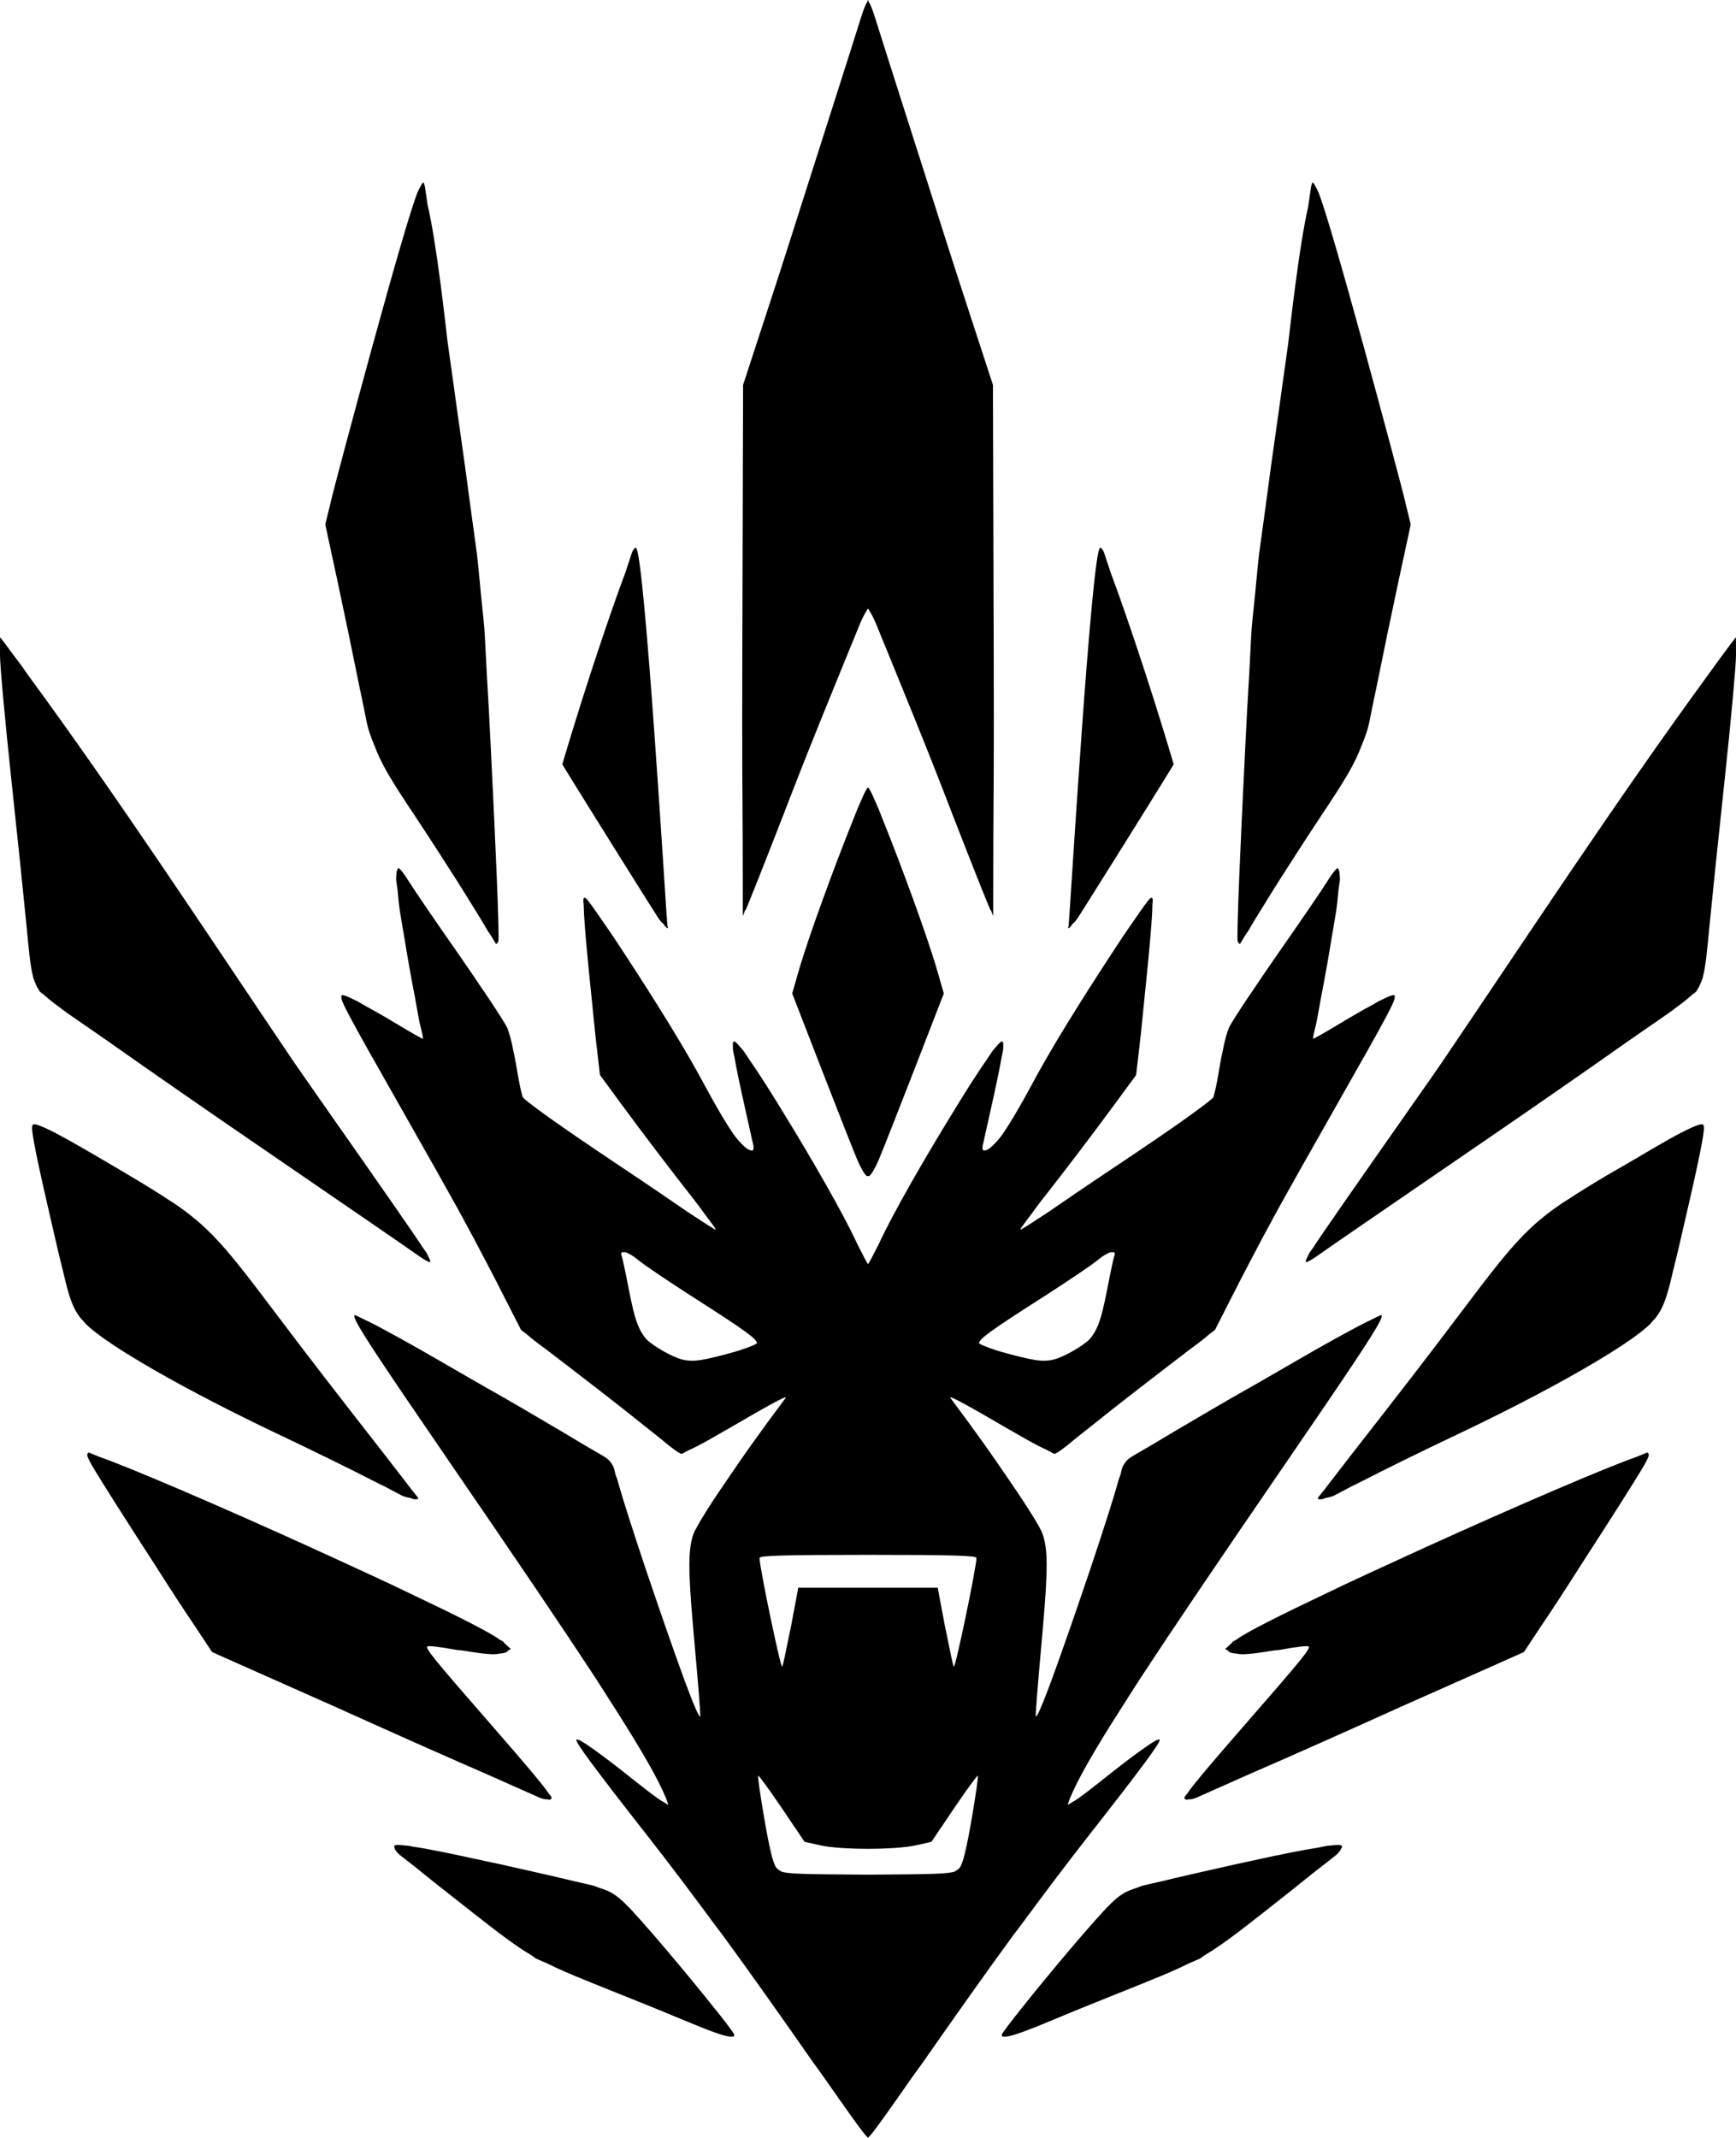 <?xml version="1.0" encoding="UTF-8" standalone="no"?>
<!-- Created with Inkscape (http://www.inkscape.org/) -->

<svg
   version="1.1"
   id="svg1"
   width="386.233"
   height="475.509"
   viewBox="0 0 386.233 475.509"
   sodipodi:docname="ssuwat.svg"
   inkscape:version="1.3.2 (091e20ef0f, 2023-11-25, custom)"
   xmlns:inkscape="http://www.inkscape.org/namespaces/inkscape"
   xmlns:sodipodi="http://sodipodi.sourceforge.net/DTD/sodipodi-0.dtd"
   xmlns="http://www.w3.org/2000/svg"
   xmlns:svg="http://www.w3.org/2000/svg">
  <defs
     id="defs1" />
  <sodipodi:namedview
     id="namedview1"
     pagecolor="#ffffff"
     bordercolor="#666666"
     borderopacity="1.0"
     inkscape:showpageshadow="2"
     inkscape:pageopacity="0.0"
     inkscape:pagecheckerboard="0"
     inkscape:deskcolor="#d1d1d1"
     inkscape:zoom="1.8581243"
     inkscape:cx="423.81449"
     inkscape:cy="546.78796"
     inkscape:window-width="1914"
     inkscape:window-height="2099"
     inkscape:window-x="4080"
     inkscape:window-y="145"
     inkscape:window-maximized="1"
     inkscape:current-layer="g1"
     showgrid="false" />
  <g
     inkscape:groupmode="layer"
     inkscape:label="Image"
     id="g1"
     transform="translate(-250.941,-303.378)">
    <path
       id="path1"
       style="fill:#000000"
       d="m 444.047,303.378 c -0.008,0 -0.134,0.399 -0.148,0.42 -0.262,0.321 -0.783,1.516 -1.365,3.369 -3.593,11.436 -6.832,21.456 -11.154,35.035 -2.946,9.241 -5.808,18.294 -8.789,27.422 l -6.326,19.369 -0.17,59.209 c -0.066,22.974 0.016,31.858 0.08,41.57 0.011,1.944 -0.003,6.641 0.016,8.072 0.019,1.219 -0.007,9.308 0.018,9.283 0.008,-0.008 0.493,-1.258 0.52,-1.314 0.036,-0.028 0.067,0.033 0.107,-0.049 0.457,-0.926 4.256,-10.498 8.443,-21.271 5.475,-14.319 11.323,-28.49 17.121,-42.68 0.666,-1.488 0.983,-2.019 1.252,-2.416 0.132,-0.181 0.331,-0.665 0.408,-0.678 0.077,0.013 0.275,0.497 0.406,0.678 0.269,0.397 0.586,0.928 1.252,2.416 5.798,14.19 11.646,28.36 17.121,42.68 4.187,10.773 7.989,20.345 8.445,21.271 0.04,0.08 0.07,0.02 0.105,0.049 0.027,0.057 0.511,1.306 0.52,1.314 0.025,0.025 -0.002,-8.067 0.018,-9.287 0.019,-1.41 0.005,-6.032 0.016,-7.939 0.065,-9.678 0.148,-18.654 0.082,-41.699 l -0.17,-59.209 -6.326,-19.369 c -2.97,-9.093 -5.821,-18.108 -8.758,-27.318 -4.332,-13.609 -7.584,-23.669 -11.188,-35.139 -0.582,-1.853 -1.103,-3.048 -1.365,-3.369 -0.014,-0.021 -0.14,-0.42 -0.148,-0.42 -0.001,0 -0.008,0.027 -0.01,0.027 -10e-4,-1.8e-4 -0.01,-0.027 -0.012,-0.027 z m -98.998,40.625 c -0.165,0.086 -0.463,0.66 -0.893,1.488 -0.019,0.032 -0.041,0.011 -0.061,0.049 -0.009,0.018 -0.035,0.107 -0.045,0.127 -0.004,0.007 -0.004,0.004 -0.008,0.012 -0.002,0.004 -0.017,0.058 -0.019,0.062 -2.648,5.504 -18.403,64.809 -19.053,67.477 l -1.316,5.406 -0.279,1.098 0.006,0.029 -0.07,0.289 2.586,11.984 c 1.422,6.592 3.689,17.493 5.037,24.223 0.095,0.473 0.156,0.698 0.246,1.143 0.294,1.481 1.11,5.36 1.209,5.926 0.327,1.875 0.943,3.715 1.797,5.742 1.573,4.247 3.818,7.935 8.863,15.475 1.995,2.981 3.657,5.586 5.469,8.369 3.038,4.688 5.518,8.604 7.312,11.543 1.061,1.74 2.494,3.996 3.139,5.15 0.464,0.832 0.877,1.423 1.275,1.986 0.292,0.469 1.029,1.762 1.061,1.762 0.091,0 0.316,-0.241 0.498,-0.535 0.32,-0.518 -0.625,-22.324 -1.656,-42.859 -0.283,-5.898 -0.621,-12.194 -0.91,-16.879 -0.176,-2.898 -0.385,-7.931 -0.535,-9.902 -0.139,-1.82 -0.477,-4.725 -0.734,-7.355 -0.007,-0.071 -0.017,-0.158 -0.023,-0.229 -0.327,-3.323 -0.591,-6.457 -0.926,-9.258 -0.116,-0.969 -0.921,-6.603 -1.189,-8.617 -0.79,-6.096 -1.921,-14.272 -3.121,-22.631 -0.936,-6.687 -1.2,-8.72 -2.174,-15.57 -0.506,-4.258 -2.474,-22.219 -4.465,-30.568 -0.079,-0.483 -0.556,-3.889 -0.586,-4.016 -0.158,-0.681 -0.248,-1.017 -0.434,-0.92 z m 198.018,0 c -0.185,-0.097 -0.275,0.239 -0.434,0.92 -0.033,0.143 -0.563,3.92 -0.658,4.508 -1.985,8.564 -3.944,26.286 -4.426,30.32 -0.932,6.559 -1.181,8.482 -2.08,14.898 -1.234,8.593 -2.384,16.909 -3.189,23.131 -0.265,1.99 -1.065,7.584 -1.18,8.545 -0.334,2.8 -0.599,5.934 -0.926,9.256 -0.007,0.071 -0.017,0.159 -0.023,0.23 -0.258,2.63 -0.596,5.535 -0.734,7.355 -0.149,1.96 -0.356,6.968 -0.531,9.846 -0.293,4.73 -0.636,11.08 -0.922,17.049 -1.029,20.506 -1.968,42.229 -1.648,42.746 0.182,0.294 0.405,0.535 0.496,0.535 0.031,0 0.771,-1.296 1.064,-1.768 0.398,-0.563 0.811,-1.151 1.273,-1.98 0.644,-1.155 2.078,-3.411 3.139,-5.15 1.801,-2.949 4.289,-6.88 7.34,-11.586 1.803,-2.77 3.455,-5.361 5.439,-8.326 5.045,-7.539 7.29,-11.226 8.863,-15.473 0.854,-2.028 1.469,-3.869 1.797,-5.744 0.099,-0.568 0.918,-4.457 1.213,-5.945 0.088,-0.437 0.149,-0.658 0.242,-1.123 1.348,-6.73 3.615,-17.631 5.037,-24.223 l 2.586,-11.984 -0.07,-0.289 0.006,-0.029 -0.279,-1.098 -1.316,-5.406 c -0.649,-2.664 -16.358,-61.791 -19.037,-67.432 -0.004,-0.008 -0.03,-0.101 -0.033,-0.107 -0.006,-0.012 -0.005,-0.007 -0.012,-0.019 -0.009,-0.019 -0.034,-0.102 -0.043,-0.119 -0.018,-0.036 -0.038,-0.016 -0.057,-0.047 -0.431,-0.831 -0.732,-1.404 -0.896,-1.49 z m -150.678,81.199 c -0.228,0 -0.593,0.442 -0.811,0.982 -0.124,0.308 -1.208,3.689 -1.561,4.701 -3.116,8.259 -8.638,24.715 -12.768,38.475 l -1.205,4.018 2.188,3.561 c 3.101,5.05 17.352,27.823 19.088,30.502 0.507,0.783 0.928,1.219 1.248,1.436 0.015,0.018 0.301,0.478 0.311,0.488 0.668,0.681 0.744,0.643 0.535,-0.279 -0.169,-0.749 -5.094,-83.883 -7.025,-83.883 z m 103.34,0 c -1.932,0 -6.856,83.133 -7.025,83.883 -0.208,0.922 -0.133,0.961 0.535,0.279 0.01,-0.01 0.295,-0.47 0.311,-0.488 0.321,-0.218 0.741,-0.653 1.248,-1.436 1.736,-2.679 15.987,-25.452 19.088,-30.502 l 2.186,-3.561 -1.205,-4.018 c -4.131,-13.765 -9.656,-30.233 -12.771,-38.488 -0.351,-1.008 -1.433,-4.38 -1.557,-4.688 -0.218,-0.54 -0.581,-0.982 -0.809,-0.982 z m -244.775,19.93 -0.008,2.971 -0.004,0.398 c -1e-5,10e-4 0.002,0.018 0.002,0.019 l -0.002,0.604 c -0.007,2.195 1.107,14.446 2.477,27.227 1.369,12.781 2.902,27.532 3.406,32.781 0.551,5.734 0.839,9.004 1.432,11.264 0.003,0.014 0.025,0.234 0.027,0.246 0.083,0.368 0.263,0.73 0.404,1.104 0.037,0.091 0.068,0.203 0.107,0.291 0.384,0.924 0.842,1.777 1.295,2.15 0.091,0.075 0.552,0.392 0.654,0.475 1.047,0.991 2.442,2.018 4.441,3.516 1.051,0.787 7.284,5.035 9.738,6.762 10.211,7.21 21.687,15.157 34.713,24.076 15.985,10.964 31.905,21.854 33.867,23.275 1.359,0.984 2.693,1.791 2.967,1.791 0.018,0 0.027,-0.006 0.045,-0.006 3e-5,0 0.008,0.006 0.008,0.006 10e-4,0 -0.001,-0.006 0,-0.006 0.282,0.006 0.169,-0.413 -0.336,-1.33 -0.118,-0.244 -0.182,-0.44 -0.348,-0.721 -0.281,-0.386 -0.552,-0.782 -0.832,-1.168 -2.451,-3.76 -8.39,-12.26 -23.699,-34.109 -2.361,-3.37 -2.993,-4.317 -5.178,-7.441 -19.501,-28.881 -38.64,-58.116 -59.09,-85.979 -0.942,-1.416 -2.344,-3.294 -3.699,-5.059 -0.427,-0.573 -0.839,-1.161 -1.268,-1.732 l -1.107,-1.404 v 0.018 z m 386.197,0 -1.109,1.404 c -0.455,0.607 -0.893,1.231 -1.346,1.84 -1.294,1.688 -2.634,3.604 -3.613,4.943 -20.409,27.929 -39.577,57.177 -59.141,86.051 -2.121,3.131 -2.792,4.036 -5.133,7.377 -15.338,21.89 -21.27,30.379 -23.711,34.127 -0.276,0.381 -0.544,0.77 -0.82,1.15 -0.165,0.28 -0.23,0.473 -0.348,0.717 -0.509,0.922 -0.619,1.34 -0.336,1.334 10e-4,4e-5 -0.001,0.006 0,0.006 2e-5,0 0.008,-0.006 0.008,-0.006 0.017,-3.3e-4 0.025,0.006 0.043,0.006 0.273,0 1.608,-0.807 2.967,-1.791 1.948,-1.411 17.779,-12.242 33.627,-23.111 13.118,-8.981 24.631,-16.951 34.936,-24.227 2.462,-1.732 8.705,-5.987 9.758,-6.775 1.999,-1.498 3.394,-2.527 4.441,-3.518 0.102,-0.082 0.562,-0.398 0.652,-0.473 0.453,-0.373 0.913,-1.228 1.297,-2.152 0.036,-0.081 0.063,-0.185 0.098,-0.27 0.145,-0.38 0.329,-0.749 0.414,-1.123 0.003,-0.013 0.024,-0.242 0.027,-0.256 0.59,-2.259 0.879,-5.529 1.43,-11.254 0.505,-5.249 2.037,-20.001 3.406,-32.781 1.369,-12.781 2.483,-25.032 2.477,-27.227 l -0.002,-0.604 c 0,-10e-4 0.002,-0.018 0.002,-0.019 l -0.004,-0.455 -0.008,-2.914 -0.012,0.016 z m -193.096,33.404 c -0.124,0 -0.417,0.496 -0.836,1.357 -0.294,0.598 -0.706,1.561 -1.113,2.51 -0.171,0.397 -0.297,0.659 -0.484,1.107 -0.306,0.735 -0.722,1.847 -1.066,2.705 -3.867,9.558 -9.758,25.605 -11.904,33.066 l -1.457,5.068 6.41,16.531 c 3.526,9.092 7.129,18.235 8.008,20.316 0.879,2.082 1.907,3.787 2.285,3.789 0.048,3e-4 0.111,-0.065 0.162,-0.082 0.051,0.017 0.113,0.082 0.16,0.082 0.378,-0.002 1.406,-1.707 2.285,-3.789 0.879,-2.082 4.484,-11.224 8.01,-20.316 l 6.41,-16.531 -1.459,-5.068 c -2.141,-7.443 -8.007,-23.422 -11.875,-32.99 -0.359,-0.895 -0.788,-2.042 -1.105,-2.805 -0.163,-0.389 -0.27,-0.611 -0.42,-0.961 -0.431,-1.008 -0.861,-2.007 -1.168,-2.633 -0.418,-0.862 -0.712,-1.357 -0.836,-1.357 -3.5e-4,0 -0.002,0.004 -0.002,0.004 -4.3e-4,-10e-6 -0.003,-0.004 -0.004,-0.004 z m -104.459,17.965 c -0.024,0 -0.029,0.07 -0.051,0.076 -0.005,-10e-4 -0.05,-0.07 -0.055,-0.07 -0.059,-6.9e-4 -0.101,0.245 -0.152,0.379 -0.051,0.111 -0.114,0.172 -0.145,0.359 -8.4e-4,0.005 -10e-4,0.016 -0.002,0.021 -0.075,0.456 -0.123,1.077 -0.123,1.764 0,0.211 0.284,1.852 0.326,2.287 0.133,1.436 0.217,2.685 0.541,4.871 0.214,1.445 0.645,3.785 0.959,5.684 0.428,2.686 0.602,3.635 1.07,6.346 0.556,3.147 0.855,4.683 1.344,7.23 0.345,1.772 0.853,4.93 1.07,5.762 0.44,1.687 0.719,3.07 0.658,3.209 -0.13,0.038 -2.501,-1.298 -5.396,-3.047 -3.318,-2.003 -5.41,-3.17 -7.385,-4.252 -0.534,-0.294 -1.43,-0.846 -1.879,-1.08 -0.315,-0.163 -0.485,-0.225 -0.756,-0.357 -0.646,-0.318 -1.292,-0.634 -1.697,-0.781 -0.052,-0.019 -0.053,1.9e-4 -0.102,-0.016 -0.441,-0.147 -0.804,-0.239 -0.9,-0.143 -0.006,0.006 0.006,0.035 0,0.041 -0.003,0.003 -0.022,-0.007 -0.025,-0.004 -0.018,0.018 0.042,0.147 0.029,0.174 -0.375,0.755 1.133,3.578 13.236,24.873 6.635,11.675 9.727,17.178 12.604,22.352 2.716,4.971 4.989,9.246 6.715,12.582 0.871,1.719 1.864,3.514 2.887,5.605 0.152,0.31 0.168,0.3 0.311,0.59 l 4.193,8.229 1.432,1.1 c 0.458,0.414 0.93,0.809 1.553,1.275 3.965,2.97 9.107,6.931 13.912,10.648 4.611,3.565 7.747,6.054 10.426,8.207 1.241,0.996 3.657,2.87 4.189,3.332 1.9,1.65 3.803,3 4.229,3 6.1e-4,0 0.011,-0.006 0.012,-0.006 10e-4,3e-5 0.008,0.006 0.01,0.006 0.054,0 1.127,-0.629 1.314,-0.709 1.173,-0.497 3.357,-1.593 6.672,-3.539 0.592,-0.348 1.067,-0.606 1.697,-0.973 0.161,-0.093 0.156,-0.077 0.318,-0.172 9.367,-5.458 12.841,-7.361 13.191,-7.176 l -4.359,5.889 c -0.209,0.282 -0.396,0.572 -0.605,0.857 -2.237,3.037 -4.513,6.241 -7.666,10.875 -0.017,0.025 -0.024,0.035 -0.041,0.06 -1.621,2.376 -3.103,4.545 -4.324,6.455 -0.151,0.232 -0.34,0.524 -0.48,0.742 -1.138,1.799 -1.976,3.215 -2.48,4.195 -0.082,0.158 -0.292,0.485 -0.354,0.617 -0.655,1.402 -0.978,3.028 -1.127,5.254 -0.009,0.132 -0.034,0.221 -0.043,0.359 -0.001,0.018 0.009,0.131 0.008,0.15 -0.17,3.649 0.192,9.291 1.246,20.855 0.728,7.984 1.176,13.868 1.15,14.686 -0.101,-0.035 -0.201,-0.099 -0.492,-0.604 -0.504,-0.874 -1.667,-3.811 -3.135,-7.762 -2.492,-6.823 -5.633,-15.884 -8.621,-24.752 -2.594,-7.761 -4.985,-15.127 -6.109,-19.229 -0.206,-0.75 -0.347,-0.948 -0.516,-1.482 -0.255,-1.027 -0.297,-1.616 -0.793,-2.287 -0.454,-0.81 -0.996,-1.274 -1.914,-1.818 -1.628,-0.967 -2.422,-1.4 -3.998,-2.332 -2.952,-1.784 -6.918,-4.117 -13.752,-8.129 -4.528,-2.658 -7.147,-4.088 -11.014,-6.316 -5.545,-3.198 -11.414,-6.616 -15.234,-8.738 -0.472,-0.261 -0.938,-0.521 -1.383,-0.766 -2.933,-1.617 -5.192,-2.823 -6.762,-3.602 -0.249,-0.125 -0.347,-0.158 -0.568,-0.266 -0.935,-0.446 -2.409,-1.223 -2.611,-1.223 -0.056,0 -0.026,0.108 -0.053,0.145 -10e-4,10e-4 -0.028,-0.013 -0.029,-0.012 -0.004,0.004 0.021,0.044 0.018,0.049 -0.065,0.161 0.035,0.534 0.455,1.33 1.345,2.712 6.466,10.406 19.854,29.926 7.873,11.48 14.333,20.949 19.818,29.053 0.325,0.48 0.637,0.939 0.957,1.414 4.948,7.319 8.901,13.25 12.25,18.359 1.332,2.036 2.18,3.395 3.268,5.092 5.403,8.409 8.952,14.333 11.182,18.744 0.103,0.201 0.14,0.305 0.236,0.496 1.033,2.095 1.855,4.044 1.777,4.32 -0.033,0.061 -0.712,-0.422 -1.107,-0.664 -0.367,-0.22 -0.515,-0.258 -1.172,-0.723 -1.287,-0.923 -2.983,-2.21 -4.854,-3.707 -4.335,-3.469 -7.605,-5.955 -9.859,-7.523 -2.026,-1.441 -3.111,-2.041 -3.369,-1.848 -0.003,0.003 -0.026,-0.013 -0.029,-0.01 -2.3e-4,2.3e-4 0.002,0.004 0.002,0.004 -0.002,0.002 -0.012,-0.006 -0.014,-0.004 -0.383,0.383 3.962,6.267 15.545,21.049 5.21,6.649 9.812,12.765 14.689,19.369 0.827,1.122 1.718,2.255 2.531,3.367 5.664,7.748 11.849,16.455 19.971,28.088 l 1.939,2.674 c 5.304,7.594 9.328,13.318 10.014,13.791 l 0.172,0.238 c 0.002,0 0.018,-0.021 0.019,-0.021 0.002,1.9e-4 0.016,0.021 0.018,0.021 l 0.172,-0.238 c 0.684,-0.472 4.694,-6.176 9.977,-13.738 l 1.979,-2.727 c 8.121,-11.632 14.303,-20.342 19.967,-28.09 0.818,-1.12 1.718,-2.259 2.551,-3.389 4.871,-6.595 9.468,-12.705 14.672,-19.346 11.582,-14.782 15.929,-20.666 15.547,-21.049 -0.002,-0.002 -0.014,0.006 -0.016,0.004 -2.3e-4,-2.4e-4 0.002,-0.004 0.002,-0.004 -0.003,-0.003 -0.029,0.015 -0.033,0.012 -0.262,-0.188 -1.347,0.41 -3.367,1.848 -2.255,1.569 -5.524,4.054 -9.857,7.521 -1.87,1.497 -3.565,2.785 -4.852,3.707 -0.64,0.453 -0.777,0.484 -1.143,0.705 -0.415,0.255 -1.103,0.741 -1.137,0.68 -0.077,-0.278 0.744,-2.228 1.779,-4.326 0.095,-0.188 0.133,-0.291 0.234,-0.488 2.249,-4.448 5.818,-10.406 11.305,-18.938 1.039,-1.62 1.836,-2.898 3.094,-4.822 3.4,-5.187 7.402,-11.195 12.457,-18.67 0.201,-0.297 0.395,-0.585 0.598,-0.885 5.519,-8.156 12.068,-17.751 20.021,-29.348 13.367,-19.491 18.495,-27.195 19.85,-29.918 0.426,-0.805 0.525,-1.176 0.459,-1.338 -0.004,-0.005 0.022,-0.045 0.018,-0.049 -10e-4,-10e-4 -0.028,0.013 -0.029,0.012 -0.027,-0.036 0.003,-0.145 -0.053,-0.145 -0.203,0 -1.676,0.776 -2.611,1.223 -0.221,0.108 -0.319,0.14 -0.568,0.266 -1.566,0.777 -3.816,1.979 -6.738,3.59 -0.46,0.253 -0.943,0.521 -1.432,0.791 -3.816,2.12 -9.678,5.534 -15.211,8.725 -3.867,2.228 -6.486,3.658 -11.014,6.316 -6.834,4.012 -10.8,6.345 -13.752,8.129 -1.576,0.932 -2.37,1.365 -3.998,2.332 -0.918,0.545 -1.46,1.01 -1.914,1.822 -0.493,0.668 -0.537,1.256 -0.789,2.275 -0.169,0.536 -0.311,0.736 -0.518,1.49 -1.093,3.99 -3.393,11.083 -5.9,18.602 -3.039,9.035 -6.281,18.394 -8.832,25.379 -1.468,3.951 -2.631,6.888 -3.135,7.762 -0.291,0.505 -0.391,0.569 -0.492,0.604 -0.025,-0.818 0.425,-6.702 1.152,-14.686 1.055,-11.573 1.415,-17.213 1.244,-20.861 -9.9e-4,-0.018 0.009,-0.127 0.008,-0.145 -0.008,-0.132 -0.032,-0.217 -0.041,-0.344 -0.148,-2.235 -0.471,-3.865 -1.127,-5.27 -0.444,-0.95 -1.515,-2.723 -2.836,-4.812 -0.14,-0.219 -0.33,-0.51 -0.48,-0.742 -1.223,-1.912 -2.707,-4.086 -4.33,-6.465 -0.015,-0.021 -0.021,-0.029 -0.035,-0.051 -3.141,-4.617 -5.412,-7.813 -7.641,-10.84 -0.218,-0.297 -0.412,-0.599 -0.629,-0.893 l -4.359,-5.889 c 0.357,-0.18 3.832,1.724 13.189,7.176 0.176,0.102 0.172,0.085 0.346,0.186 0.62,0.361 1.089,0.617 1.672,0.959 3.254,1.911 5.33,2.945 6.549,3.475 0.217,0.094 1.376,0.773 1.436,0.773 0.002,0 0.01,-0.006 0.012,-0.006 6.3e-4,10e-6 0.011,0.006 0.012,0.006 0.425,0 2.326,-1.35 4.227,-3 0.546,-0.474 3.01,-2.384 4.299,-3.418 2.662,-2.137 5.713,-4.557 10.232,-8.053 4.831,-3.739 10.008,-7.728 13.998,-10.717 0.633,-0.474 1.114,-0.875 1.578,-1.297 l 1.404,-1.078 4.135,-8.115 c 0.167,-0.341 0.19,-0.333 0.371,-0.703 1.032,-2.109 2.032,-3.919 2.91,-5.652 1.733,-3.349 4.003,-7.617 6.725,-12.598 2.875,-5.171 5.951,-10.647 12.568,-22.289 12.111,-21.309 13.615,-24.122 13.238,-24.875 -0.012,-0.026 0.048,-0.154 0.029,-0.172 -0.003,-0.003 -0.022,0.007 -0.025,0.004 -0.006,-0.006 0.006,-0.035 0,-0.041 -0.096,-0.096 -0.459,-0.004 -0.9,0.143 -0.048,0.016 -0.05,-0.003 -0.102,0.016 -0.381,0.138 -0.998,0.443 -1.592,0.732 -0.306,0.148 -0.513,0.226 -0.879,0.416 -0.375,0.196 -1.132,0.665 -1.566,0.902 -2.001,1.088 -4.23,2.337 -7.68,4.42 -2.896,1.749 -5.269,3.085 -5.398,3.047 -0.061,-0.139 0.218,-1.522 0.658,-3.209 0.213,-0.815 0.713,-3.924 1.049,-5.646 0.502,-2.609 0.815,-4.224 1.389,-7.475 0.453,-2.627 0.62,-3.535 1.035,-6.137 0.32,-1.929 0.755,-4.298 0.973,-5.764 0.329,-2.215 0.417,-3.489 0.549,-4.934 0.04,-0.418 0.316,-2.019 0.316,-2.225 0,-0.658 -0.05,-1.237 -0.119,-1.688 -0.032,-0.227 -0.095,-0.339 -0.154,-0.465 -0.051,-0.128 -0.09,-0.372 -0.148,-0.371 -0.005,6e-5 -0.047,0.069 -0.053,0.07 -0.022,-0.006 -0.027,-0.076 -0.051,-0.076 -0.282,0 -1.321,1.326 -2.309,2.947 -0.987,1.621 -6.067,9.054 -11.287,16.516 -1.814,2.592 -3.332,4.859 -4.879,7.154 -0.479,0.705 -1.16,1.683 -1.572,2.307 -2.17,3.266 -3.798,5.82 -4.119,6.545 -0.301,0.681 -0.683,1.984 -1.053,3.52 -0.116,0.427 -0.193,0.995 -0.289,1.443 -0.24,1.11 -0.494,2.229 -0.67,3.336 -0.482,3.032 -1.032,5.754 -1.311,6.654 -0.042,0.127 -0.095,0.378 -0.133,0.465 -0.175,0.355 -1.995,1.764 -4.822,3.803 -0.542,0.385 -0.582,0.439 -1.223,0.889 -3.614,2.567 -8.633,6.008 -14.76,10.1 -8.36,5.584 -12.446,8.392 -15.934,10.793 -3.488,2.302 -6.021,3.928 -6.207,3.926 0.03,-0.075 0.024,-0.107 0.088,-0.221 0.062,-0.228 1.264,-1.82 2.439,-3.371 0.665,-0.891 0.901,-1.285 1.883,-2.543 0.024,-0.031 0.022,-0.031 0.047,-0.062 5.28,-6.724 11.454,-14.816 16.637,-21.875 l 4.656,-6.342 0.744,-6.393 c 0.44,-3.783 0.803,-7.693 1.207,-11.678 0.114,-1.061 0.197,-1.907 0.307,-2.969 0.281,-2.863 0.505,-5.017 0.717,-7.441 0.4,-4.384 0.629,-7.554 0.639,-9.137 -2.2e-4,-0.16 0.09,-1.078 0.082,-1.166 -0.002,-0.024 -0.013,-0.018 -0.016,-0.041 -0.002,-0.024 0.012,-0.178 0.01,-0.199 -0.031,-0.271 -0.119,-0.391 -0.256,-0.404 -0.027,-0.011 -0.06,-0.02 -0.094,-0.016 -0.032,0.011 -0.107,0.104 -0.145,0.127 -0.381,0.171 -1.913,2.378 -3.393,4.539 -1.172,1.696 -2.013,2.85 -4.219,6.209 -8.79,13.383 -14.985,23.523 -19.033,31.148 -0.92,1.733 -1.798,3.245 -2.732,4.9 -1.621,2.803 -3.184,5.3 -4.143,6.498 -0.752,0.919 -1.471,1.674 -2.078,2.178 -0.035,0.028 -0.058,0.031 -0.092,0.057 -0.495,0.396 -0.861,0.54 -1.158,0.568 -0.155,0.007 -0.319,0.027 -0.4,-0.078 -0.015,-0.02 -0.034,-0.033 -0.047,-0.057 -0.105,-0.2 -0.128,-0.523 -0.019,-1.014 0.153,-0.695 0.929,-4.17 1.725,-7.721 1.364,-6.088 2.07,-9.513 2.471,-11.906 0.045,-0.215 0.275,-1.273 0.295,-1.373 0.057,-0.281 0.043,-0.52 0.055,-0.779 0.065,-0.836 -0.008,-1.289 -0.234,-1.316 -0.002,-10e-4 -0.002,-0.009 -0.004,-0.01 -0.003,-0.002 -0.011,0.009 -0.014,0.008 -0.101,-0.004 -0.255,0.09 -0.408,0.209 -0.267,0.218 -0.626,0.604 -1.094,1.191 -0.174,0.211 -0.246,0.232 -0.445,0.484 -0.373,0.472 -1.16,1.737 -1.664,2.455 -0.438,0.63 -0.879,1.282 -1.375,2.025 -1.757,2.639 -3.723,5.746 -6.062,9.596 -6.391,10.381 -13.417,22.622 -16.377,29.092 -1.079,2.142 -2.22,4.383 -2.395,4.457 -0.174,-0.073 -1.312,-2.307 -2.381,-4.426 -2.948,-6.453 -9.976,-18.702 -16.371,-29.092 -2.335,-3.842 -4.299,-6.946 -6.057,-9.588 -0.515,-0.772 -0.974,-1.451 -1.426,-2.102 -0.495,-0.704 -1.273,-1.953 -1.641,-2.418 -0.2,-0.252 -0.271,-0.274 -0.445,-0.484 -0.471,-0.591 -0.828,-0.977 -1.096,-1.193 -0.153,-0.118 -0.306,-0.211 -0.406,-0.207 -0.003,10e-4 -0.011,-0.009 -0.014,-0.008 -0.002,10e-4 -0.002,0.009 -0.004,0.01 -0.225,0.028 -0.297,0.468 -0.234,1.295 0.011,0.265 -0.004,0.512 0.055,0.801 0.021,0.102 0.256,1.183 0.303,1.406 0.403,2.397 1.108,5.814 2.465,11.873 0.795,3.551 1.571,7.026 1.725,7.721 0.108,0.491 0.086,0.813 -0.019,1.014 -0.013,0.024 -0.032,0.037 -0.047,0.057 -0.082,0.106 -0.246,0.086 -0.402,0.078 -0.298,-0.028 -0.664,-0.172 -1.158,-0.568 -0.034,-0.026 -0.057,-0.029 -0.092,-0.057 -0.607,-0.503 -1.326,-1.259 -2.078,-2.178 -0.96,-1.2 -2.526,-3.703 -4.148,-6.512 -0.932,-1.653 -1.807,-3.159 -2.725,-4.887 -4.048,-7.626 -10.243,-17.765 -19.033,-31.148 -2.206,-3.358 -3.046,-4.513 -4.219,-6.209 -1.48,-2.162 -3.011,-4.368 -3.393,-4.539 -0.037,-0.023 -0.113,-0.116 -0.145,-0.127 -0.034,-0.004 -0.069,0.005 -0.096,0.016 -0.136,0.015 -0.223,0.134 -0.254,0.404 -0.002,0.021 0.012,0.172 0.01,0.195 -0.003,0.025 -0.015,0.018 -0.018,0.045 -0.009,0.095 0.087,1.081 0.088,1.26 0.016,1.613 0.239,4.717 0.635,9.049 0.209,2.399 0.43,4.525 0.707,7.355 0.115,1.115 0.202,2.003 0.322,3.117 0.402,3.963 0.764,7.849 1.201,11.609 l 0.742,6.393 4.656,6.342 c 5.103,6.951 11.155,14.876 16.383,21.541 0.087,0.111 0.168,0.223 0.254,0.334 1.061,1.358 1.323,1.79 2.02,2.727 1.105,1.465 2.288,3.025 2.35,3.246 0.065,0.116 0.057,0.148 0.088,0.225 -0.187,0.002 -2.718,-1.624 -6.205,-3.926 -3.488,-2.401 -7.573,-5.209 -15.934,-10.793 -6.126,-4.092 -11.146,-7.533 -14.76,-10.1 -0.634,-0.445 -0.673,-0.497 -1.211,-0.879 -2.836,-2.045 -4.659,-3.457 -4.834,-3.812 -0.038,-0.088 -0.092,-0.339 -0.135,-0.467 -0.279,-0.902 -0.829,-3.621 -1.311,-6.652 -0.169,-1.065 -0.415,-2.136 -0.645,-3.207 -0.104,-0.495 -0.189,-1.114 -0.316,-1.582 -0.369,-1.531 -0.748,-2.83 -1.049,-3.51 -0.32,-0.725 -1.946,-3.271 -4.111,-6.531 -0.431,-0.653 -1.142,-1.672 -1.646,-2.414 -1.531,-2.271 -3.023,-4.503 -4.812,-7.061 -5.22,-7.462 -10.3,-14.895 -11.287,-16.516 -0.987,-1.621 -2.026,-2.947 -2.309,-2.947 z m -80.959,56.938 c -0.217,8.7e-4 -0.365,0.057 -0.465,0.156 -0.008,0.008 10e-4,0.079 -0.006,0.09 -0.205,0.303 -0.049,1.701 0.385,4.018 0.493,2.699 1.375,6.802 2.725,12.701 1.651,7.217 2.812,12.298 3.791,16.129 1.124,4.945 1.982,7.49 3.369,9.418 0.328,0.498 0.702,0.906 1.082,1.297 0.144,0.157 0.243,0.318 0.398,0.479 4.606,4.735 22.359,14.911 43.33,24.838 7.262,3.438 16.672,8.059 20.91,10.27 0.854,0.446 1.525,0.743 2.334,1.145 0.569,0.288 3.735,1.989 3.93,2.074 0.662,0.288 1.313,0.404 1.943,0.539 0.15,0.042 0.613,0.262 0.686,0.262 0.067,0 0.079,-0.028 0.135,-0.033 0.009,3.4e-4 0.034,0.011 0.043,0.012 0.968,0.02 0.99,-0.072 0.221,-0.961 -0.552,-0.638 -5.176,-6.723 -7.143,-9.223 -8.271,-10.574 -16.704,-21.438 -24.195,-31.398 -10.772,-14.323 -14.505,-18.871 -22.617,-24.359 -0.003,-0.002 -0.008,-0.006 -0.012,-0.008 -0.214,-0.144 -0.575,-0.346 -0.795,-0.492 -2.544,-1.689 -5.376,-3.434 -9.113,-5.654 -8.153,-4.842 -13.056,-7.67 -16.236,-9.338 -0.415,-0.218 -0.759,-0.379 -1.111,-0.555 -0.865,-0.429 -1.662,-0.802 -2.197,-0.998 -0.554,-0.205 -1.108,-0.407 -1.391,-0.406 z m 370.842,0 c -0.005,-2e-5 -0.018,0.008 -0.023,0.008 -0.287,-1.4e-4 -0.851,0.206 -1.412,0.414 -0.466,0.176 -1.15,0.497 -1.854,0.84 -0.481,0.234 -1.016,0.492 -1.627,0.814 -2.53,1.341 -7.162,4.049 -12.516,7.205 -1.483,0.874 -1.749,0.974 -3.504,2.016 -3.599,2.138 -6.294,3.811 -8.775,5.445 -0.324,0.213 -0.838,0.503 -1.148,0.713 -8.11,5.487 -11.843,10.034 -22.613,24.355 -7.483,9.95 -15.908,20.802 -24.17,31.365 -1.977,2.514 -6.612,8.616 -7.166,9.256 -0.769,0.889 -0.749,0.981 0.219,0.961 0.009,-1.9e-4 0.034,-0.011 0.043,-0.012 0.056,0.005 0.068,0.033 0.135,0.033 0.072,0 0.535,-0.218 0.684,-0.26 0.631,-0.135 1.285,-0.253 1.947,-0.541 0.196,-0.085 3.38,-1.797 3.955,-2.088 0.801,-0.397 1.462,-0.691 2.307,-1.131 4.238,-2.211 13.648,-6.832 20.91,-10.27 20.971,-9.927 38.724,-20.103 43.33,-24.838 0.151,-0.156 0.247,-0.312 0.387,-0.465 0.386,-0.395 0.765,-0.811 1.098,-1.316 1.384,-1.926 2.243,-4.47 3.365,-9.406 0.979,-3.831 2.141,-8.915 3.793,-16.135 1.35,-5.899 2.23,-10.002 2.723,-12.701 0.434,-2.317 0.59,-3.714 0.385,-4.018 -0.007,-0.011 0.002,-0.082 -0.006,-0.09 -0.1,-0.1 -0.248,-0.155 -0.465,-0.156 z M 390.047,581.894 c 0.721,0.192 1.793,0.805 2.924,1.766 1.182,1.004 6.895,4.855 12.695,8.561 10.756,6.871 13.684,8.982 13.684,9.857 0,0.254 -1.884,1.018 -4.201,1.746 -0.315,0.099 -0.567,0.162 -0.898,0.262 -2.499,0.733 -5.736,1.53 -7.42,1.789 -1.124,0.173 -1.773,0.16 -2.475,0.133 -0.463,-0.026 -0.922,-0.078 -1.383,-0.182 -0.738,-0.187 -1.442,-0.417 -2.637,-0.982 -1.311,-0.62 -2.252,-1.19 -3.182,-1.781 -0.58,-0.358 -1.098,-0.715 -1.549,-1.07 -0.273,-0.234 -0.569,-0.454 -0.809,-0.711 -0.762,-0.819 -1.351,-1.815 -1.873,-3.033 -0.759,-1.879 -1.377,-4.393 -2.203,-8.707 -0.637,-3.327 -1.302,-6.421 -1.477,-6.877 -0.14,-0.364 -0.117,-0.603 0.029,-0.729 0.081,-0.067 0.272,-0.022 0.42,-0.023 0.123,-0.002 0.191,-0.06 0.354,-0.018 z m 108.023,0 c 0.162,-0.042 0.229,0.016 0.352,0.018 0.148,7.8e-4 0.339,-0.043 0.42,0.023 0.146,0.126 0.169,0.364 0.029,0.729 -0.175,0.456 -0.838,3.55 -1.475,6.877 -0.825,4.306 -1.442,6.817 -2.199,8.695 -0.523,1.224 -1.114,2.223 -1.879,3.045 -0.238,0.255 -0.532,0.474 -0.803,0.707 -0.454,0.359 -0.978,0.718 -1.564,1.08 -0.927,0.589 -1.864,1.158 -3.17,1.775 -1.194,0.565 -1.897,0.793 -2.635,0.98 -0.465,0.105 -0.927,0.158 -1.395,0.184 -0.7,0.026 -1.347,0.039 -2.467,-0.133 -1.684,-0.259 -4.919,-1.057 -7.418,-1.789 -0.332,-0.099 -0.583,-0.162 -0.898,-0.262 -2.317,-0.728 -4.203,-1.492 -4.203,-1.746 0,-0.876 2.929,-2.986 13.686,-9.857 5.8,-3.705 11.513,-7.557 12.695,-8.561 1.131,-0.96 2.203,-1.574 2.924,-1.766 z m -227.363,44.553 c -0.126,0.049 -0.197,0.13 -0.258,0.217 -0.003,0.003 -0.072,-0.025 -0.074,-0.021 -9.1e-4,10e-4 0.032,0.055 0.031,0.057 -0.19,0.365 0.111,1.094 1.053,2.717 1.814,3.126 7.739,12.412 13.646,21.535 3.761,5.916 6.867,10.666 9.342,14.314 l 3.67,5.553 7.424,3.307 c 13.691,6.098 10.763,4.777 19.971,8.875 11.855,5.351 24.323,10.915 33.975,15.1 1.356,0.598 11.458,5.101 11.582,5.148 0.731,0.28 1.302,0.381 1.689,0.324 0.011,10e-4 0.207,0.088 0.215,0.088 0.626,0 0.837,-0.254 0.582,-0.701 -0.073,-0.128 -0.555,-0.691 -0.678,-0.871 -0.398,-0.641 -1.43,-1.949 -2.842,-3.65 -2.228,-2.682 -5.453,-6.449 -10.455,-12.182 -12.037,-13.794 -14.01,-16.219 -13.553,-16.676 3.6e-4,-3.2e-4 0.005,3.3e-4 0.006,0 0.21,-0.2 2.811,0.093 5.793,0.654 0.955,0.18 1.543,0.173 2.418,0.307 4.066,0.677 6.501,0.959 7.736,0.648 0.898,-0.082 1.605,-0.228 1.881,-0.504 0.081,-0.081 0.107,-0.168 0.148,-0.252 l 0.604,-0.262 -1.424,-1.303 c -0.147,-0.152 -0.162,-0.232 -0.355,-0.412 -0.206,-0.119 -0.536,-0.281 -0.748,-0.402 -2.142,-1.637 -10.064,-5.578 -19.945,-10.27 -5.732,-2.78 -11.859,-5.561 -18.137,-8.441 -1.383,-0.627 -2.46,-1.139 -3.859,-1.77 -20.487,-9.314 -40.434,-17.851 -47.113,-20.174 -0.555,-0.212 -1.849,-0.778 -2.324,-0.953 z m 346.703,0 c -0.475,0.174 -1.768,0.739 -2.322,0.951 -6.671,2.319 -26.61,10.854 -47.098,20.168 -1.451,0.653 -2.565,1.184 -3.998,1.834 -6.198,2.845 -12.25,5.589 -17.916,8.336 -9.914,4.706 -17.869,8.665 -20.029,10.311 -0.217,0.124 -0.555,0.288 -0.766,0.41 -0.196,0.182 -0.211,0.265 -0.359,0.418 l -1.418,1.297 0.604,0.262 c 0.041,0.084 0.068,0.171 0.148,0.252 0.276,0.276 0.982,0.422 1.881,0.504 1.234,0.31 3.667,0.029 7.725,-0.646 0.878,-0.134 1.47,-0.128 2.43,-0.309 2.982,-0.562 5.581,-0.855 5.791,-0.654 3.3e-4,3.2e-4 0.006,-3.1e-4 0.006,0 0.457,0.457 -1.514,2.882 -13.551,16.676 -5.002,5.732 -8.229,9.5 -10.457,12.182 -1.418,1.708 -2.447,3.016 -2.844,3.656 -0.122,0.179 -0.601,0.738 -0.674,0.865 -0.255,0.447 -0.044,0.701 0.582,0.701 0.008,0 0.204,-0.087 0.215,-0.088 0.388,0.057 0.957,-0.044 1.688,-0.324 0.122,-0.047 10.064,-4.478 11.373,-5.055 9.674,-4.192 22.28,-9.819 34.217,-15.207 9.2,-4.094 6.27,-2.773 19.939,-8.861 l 7.422,-3.307 3.613,-5.467 c 2.486,-3.66 5.634,-8.478 9.443,-14.471 5.893,-9.101 11.792,-18.347 13.602,-21.465 0.942,-1.623 1.243,-2.354 1.053,-2.719 -6.6e-4,-0.002 0.032,-0.053 0.031,-0.055 -0.002,-0.003 -0.069,0.022 -0.072,0.019 -0.061,-0.088 -0.131,-0.166 -0.258,-0.215 z m -173.352,22.758 c 18.625,10e-4 24.133,0.156 24.133,0.688 0,2.047 -4.697,24.585 -5.043,24.195 -0.175,-0.197 -0.887,-3.692 -1.543,-6.988 -0.187,-0.948 -0.235,-1 -0.43,-2.035 l -1.15,-6.115 -0.453,-2.447 h -0.008 -15.502 -0.008 -15.504 -0.008 l -0.422,2.283 -1.182,6.279 c -0.205,1.09 -0.255,1.151 -0.451,2.143 -0.644,3.22 -1.35,6.687 -1.521,6.881 -0.346,0.389 -5.043,-22.148 -5.043,-24.195 0,-0.531 5.51,-0.686 24.135,-0.688 z m -24.447,49.102 c 0.179,-0.05 2.492,3.115 5.256,7.205 l 3.707,5.488 1.359,2.029 0.014,0.004 0.004,0.004 3.541,0.785 c 2.298,0.51 6.431,0.764 10.564,0.764 h 0.002 c 4.133,8.4e-4 8.266,-0.254 10.564,-0.764 l 3.541,-0.785 0.002,-0.004 0.018,-0.004 1.51,-2.256 3.555,-5.262 c 2.763,-4.089 5.074,-7.248 5.256,-7.201 0.113,0.236 -0.508,4.575 -1.424,9.873 -0.583,3.371 -1.003,5.434 -1.4,7.086 -0.276,1.23 -0.445,1.71 -0.627,2.279 -0.231,0.628 -0.466,1.103 -0.711,1.385 -0.282,0.257 -0.589,0.467 -0.939,0.676 -1.317,0.555 -4.841,0.635 -18.158,0.721 -0.44,-10e-4 -0.739,0.006 -1.186,0.004 -0.448,0.002 -0.747,-0.005 -1.188,-0.004 -13.298,-0.085 -16.833,-0.164 -18.154,-0.717 -0.353,-0.21 -0.662,-0.423 -0.945,-0.682 -0.243,-0.281 -0.476,-0.753 -0.705,-1.377 -0.183,-0.573 -0.354,-1.055 -0.633,-2.301 -0.396,-1.652 -0.815,-3.707 -1.396,-7.07 -0.916,-5.3 -1.54,-9.644 -1.426,-9.877 z m -80.695,15.475 c -0.326,0.076 -0.332,0.312 -0.162,0.648 0.009,0.338 0.364,0.812 1.047,1.439 0.373,0.342 2.705,2.103 3.59,2.822 2.775,2.268 6.552,5.258 12.764,10.129 6.061,4.753 9.583,7.415 13.078,9.486 0.114,0.073 0.801,0.604 0.879,0.648 0.333,0.191 1.871,0.791 2.488,1.088 2.469,1.227 5.28,2.465 9.135,3.99 0.249,0.099 0.348,0.162 0.596,0.26 0.837,0.329 2.223,0.896 3.232,1.297 5.671,2.26 12.632,5.068 16.945,6.879 6.592,2.768 9.946,3.96 11.195,3.918 0.418,0.018 0.607,-0.092 0.607,-0.324 0,-0.003 -0.033,-0.045 -0.033,-0.049 0.002,-0.017 0.019,-0.023 0.019,-0.041 0,-0.259 -1.229,-1.927 -3.096,-4.303 -0.327,-0.417 -0.831,-1.021 -1.197,-1.48 -5.974,-7.545 -16.522,-20.067 -19.953,-23.4 -1.016,-0.987 -1.792,-1.654 -2.779,-2.25 -0.683,-0.442 -1.723,-0.853 -2.621,-1.152 -0.231,-0.077 -0.442,-0.168 -0.703,-0.248 -0.423,-0.124 -0.619,-0.267 -1.141,-0.4 -0.822,-0.21 -2.762,-0.617 -3.805,-0.869 -3.784,-0.924 -8.724,-2.055 -17.184,-3.945 -0.423,-0.095 -0.555,-0.112 -0.965,-0.203 -1.029,-0.223 -1.346,-0.282 -2.35,-0.496 -7.171,-1.575 -12.645,-2.708 -15.625,-3.109 -0.118,-0.016 -0.852,-0.179 -0.938,-0.188 -1.41,-0.133 -2.501,-0.269 -3.025,-0.146 z m 210.285,0 c -0.525,-0.122 -1.616,0.013 -3.025,0.146 -0.197,0.019 -1.795,0.372 -2.16,0.43 -3.172,0.477 -7.994,1.435 -15.137,3.012 -0.58,0.124 -0.794,0.17 -1.381,0.297 -0.479,0.106 -0.704,0.147 -1.201,0.258 -8.432,1.884 -13.367,3.014 -17.15,3.938 -1.053,0.255 -3.008,0.665 -3.836,0.877 -0.52,0.133 -0.715,0.275 -1.137,0.398 -0.267,0.082 -0.483,0.175 -0.719,0.254 -0.891,0.298 -1.925,0.706 -2.604,1.145 -0.991,0.597 -1.769,1.265 -2.787,2.254 -3.39,3.294 -13.698,15.526 -19.711,23.102 -2.572,3.218 -4.535,5.769 -4.535,6.082 0,0.019 0.02,0.025 0.021,0.043 -2.7e-4,0.003 -0.033,0.044 -0.033,0.047 0,0.233 0.189,0.343 0.609,0.324 1.253,0.039 4.609,-1.154 11.191,-3.918 4.313,-1.811 11.274,-4.619 16.945,-6.879 1.01,-0.401 2.395,-0.968 3.232,-1.297 0.248,-0.098 0.346,-0.161 0.596,-0.26 3.858,-1.527 6.67,-2.766 9.141,-3.994 0.616,-0.296 2.15,-0.894 2.482,-1.084 0.076,-0.043 0.748,-0.562 0.859,-0.633 3.502,-2.074 7.024,-4.74 13.098,-9.502 5.605,-4.395 8.186,-6.471 10.957,-8.709 1.64,-1.306 4.837,-3.728 5.396,-4.242 0.555,-0.51 0.825,-0.889 0.945,-1.209 0.379,-0.517 0.345,-0.785 -0.059,-0.879 z"
       sodipodi:nodetypes="ccsccccccscccccccccscsccccccscscccscccscsccccsscscsccscssccsscsccccsssssccccsscsccsscsccscscssccccscccccssssccccsccssssscsccccssccscsssccccscsccssscccccsccccccccccssscccsscssccscsccscssscccccccccccccsssccssccccccscccccccscscscccscscccccscscsccscccsccsssscscccscscccsscscscsccsccscscccccscsccscccccccccsccsccscccccccccccscssscccscccccccccsccscscccccscsccsccscssccsccsccscscssssssccscccsccscscscccccscscccscsccscsssccsccsccccsccccscccccccccccccccsscccccccsscsccccccscccccccccsccccccccsssccccccsscccccccccccccccsccccsccccsccsccsscccsccsccccsscscsccscssccsccccccsccccsccscsscscscssscccscccccssssccsccsccscssccsssccsscsccsccsccsssssscccscccsccscssccsscsccscccccccccssscccccccccsccsscsccsscsccccccscscsssssccccccccccscsssscccccccsscccccccscccccccccccsccscscscsccscscscsscscscscscccssssscccscscccscscscscsccscscscss" />
  </g>
</svg>
